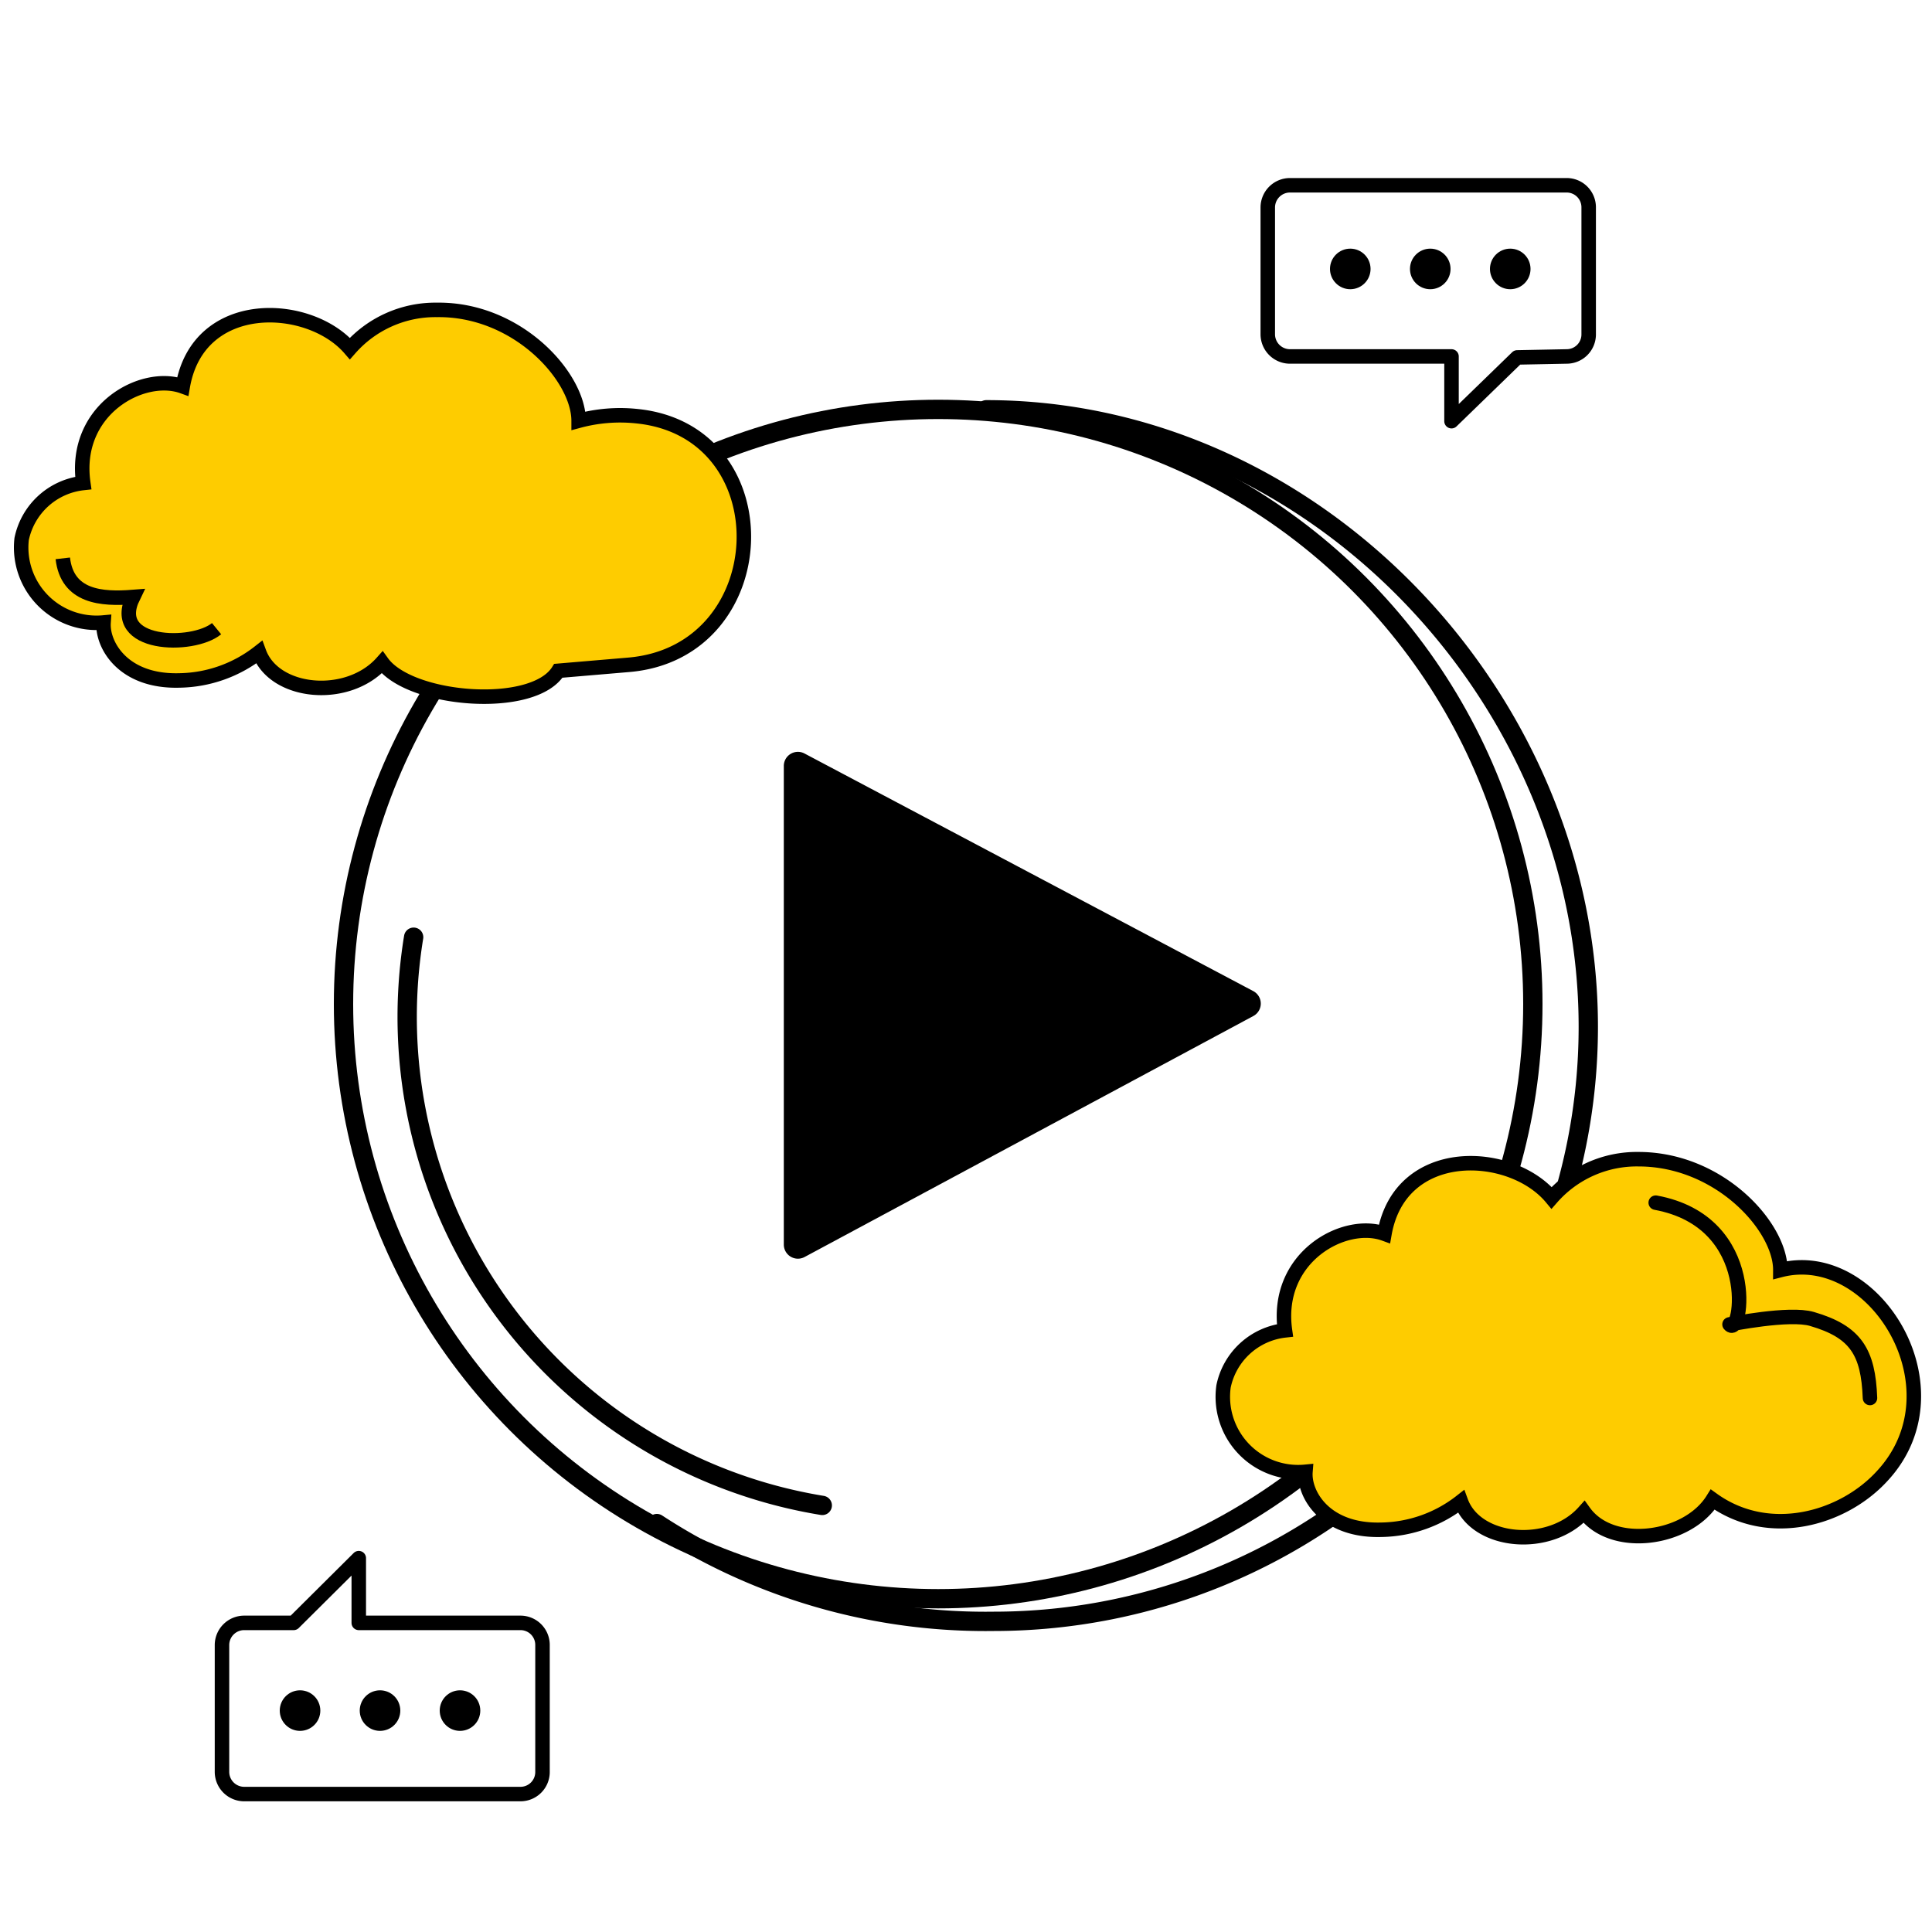 <svg xmlns="http://www.w3.org/2000/svg" viewBox="0 0 100 100"><defs><style>.cls-1{opacity:0.2;}.cls-2,.cls-4,.cls-5{fill:none;}.cls-2,.cls-3,.cls-4,.cls-5{stroke:#000;}.cls-2,.cls-4{stroke-linecap:round;stroke-linejoin:round;}.cls-3{fill:#fecc00;}.cls-3,.cls-5{stroke-miterlimit:10;}.cls-3,.cls-4,.cls-5{stroke-width:0.75px;}</style></defs><title>icons</title><g id="Info"><circle class="cls-2" cx="48.56" cy="51.97" r="30.78"/><path class="cls-2" d="M51.05,21.21c17,0,31.16,14.94,31.16,31.94A30.77,30.77,0,0,1,51.44,83.92,31.08,31.08,0,0,1,34,78.86"/><path d="M40.57,39.62v24.8a.73.73,0,0,0,1.08.64L64.87,52.59a.73.73,0,0,0,0-1.29L41.64,39A.73.73,0,0,0,40.57,39.62Z"/><path class="cls-3" d="M67.57,76.18c-.09,1.15,1,3.08,3.92,3a6.86,6.86,0,0,0,4.13-1.46c.8,2.18,4.6,2.52,6.37.54,1.44,2,5.35,1.46,6.66-.64,2.91,2.09,6.74,1,8.77-1.22,4.19-4.51-.41-11.92-5.27-10.66C92.16,63.5,89,60,84.81,60a5.86,5.86,0,0,0-4.5,2c-2.09-2.52-7.83-2.79-8.65,1.86-2.08-.76-5.68,1.21-5.15,5a3.66,3.66,0,0,0-3.18,2.9A3.9,3.9,0,0,0,67.57,76.18Z"/><path class="cls-3" d="M5.36,32.22c-.08,1.15,1,3.08,3.92,3a6.86,6.86,0,0,0,4.13-1.46c.8,2.18,4.6,2.52,6.37.53,1.44,2,7.82,2.52,9.12.43l3.65-.31c7.67-.66,8.06-12.11.4-12.87a8.24,8.24,0,0,0-3,.24c0-2.28-3.17-5.8-7.34-5.74a5.89,5.89,0,0,0-4.5,2C16,15.6,10.27,15.33,9.46,20c-2.09-.76-5.69,1.21-5.15,5a3.66,3.66,0,0,0-3.19,2.9A3.9,3.9,0,0,0,5.36,32.22Z"/><path class="cls-4" d="M66.77,18.45h8.36l0,3.35,3.4-3.3,2.56-.05a1.14,1.14,0,0,0,1.14-1.14V10.73a1.14,1.14,0,0,0-1.14-1.14H66.77a1.15,1.15,0,0,0-1.15,1.14v6.58A1.15,1.15,0,0,0,66.77,18.45Z"/><circle cx="78.17" cy="13.92" r="1.05"/><circle cx="74.03" cy="13.92" r="1.05"/><circle cx="69.89" cy="13.92" r="1.05"/><path class="cls-4" d="M26.94,84H18.57l0-3.35L15.2,84,12.64,84a1.15,1.15,0,0,0-1.15,1.14v6.58a1.15,1.15,0,0,0,1.15,1.14h14.3a1.14,1.14,0,0,0,1.14-1.14V85.15A1.14,1.14,0,0,0,26.94,84Z"/><circle cx="15.53" cy="88.54" r="1.05"/><circle cx="19.67" cy="88.54" r="1.05"/><circle cx="23.81" cy="88.54" r="1.05"/><path class="cls-2" d="M42.56,77.92A25.62,25.62,0,0,1,21.41,48.51"/><path class="cls-5" d="M3.25,28.9c.23,2,2,2.13,3.64,2-1.25,2.56,3.07,2.66,4.32,1.64"/><path class="cls-4" d="M85.7,62.25c5.43,1,4.44,7.07,3.82,6.3,0,0,3.1-.63,4.27-.28,2.27.66,2.91,1.72,3,4.09"/></g></svg>